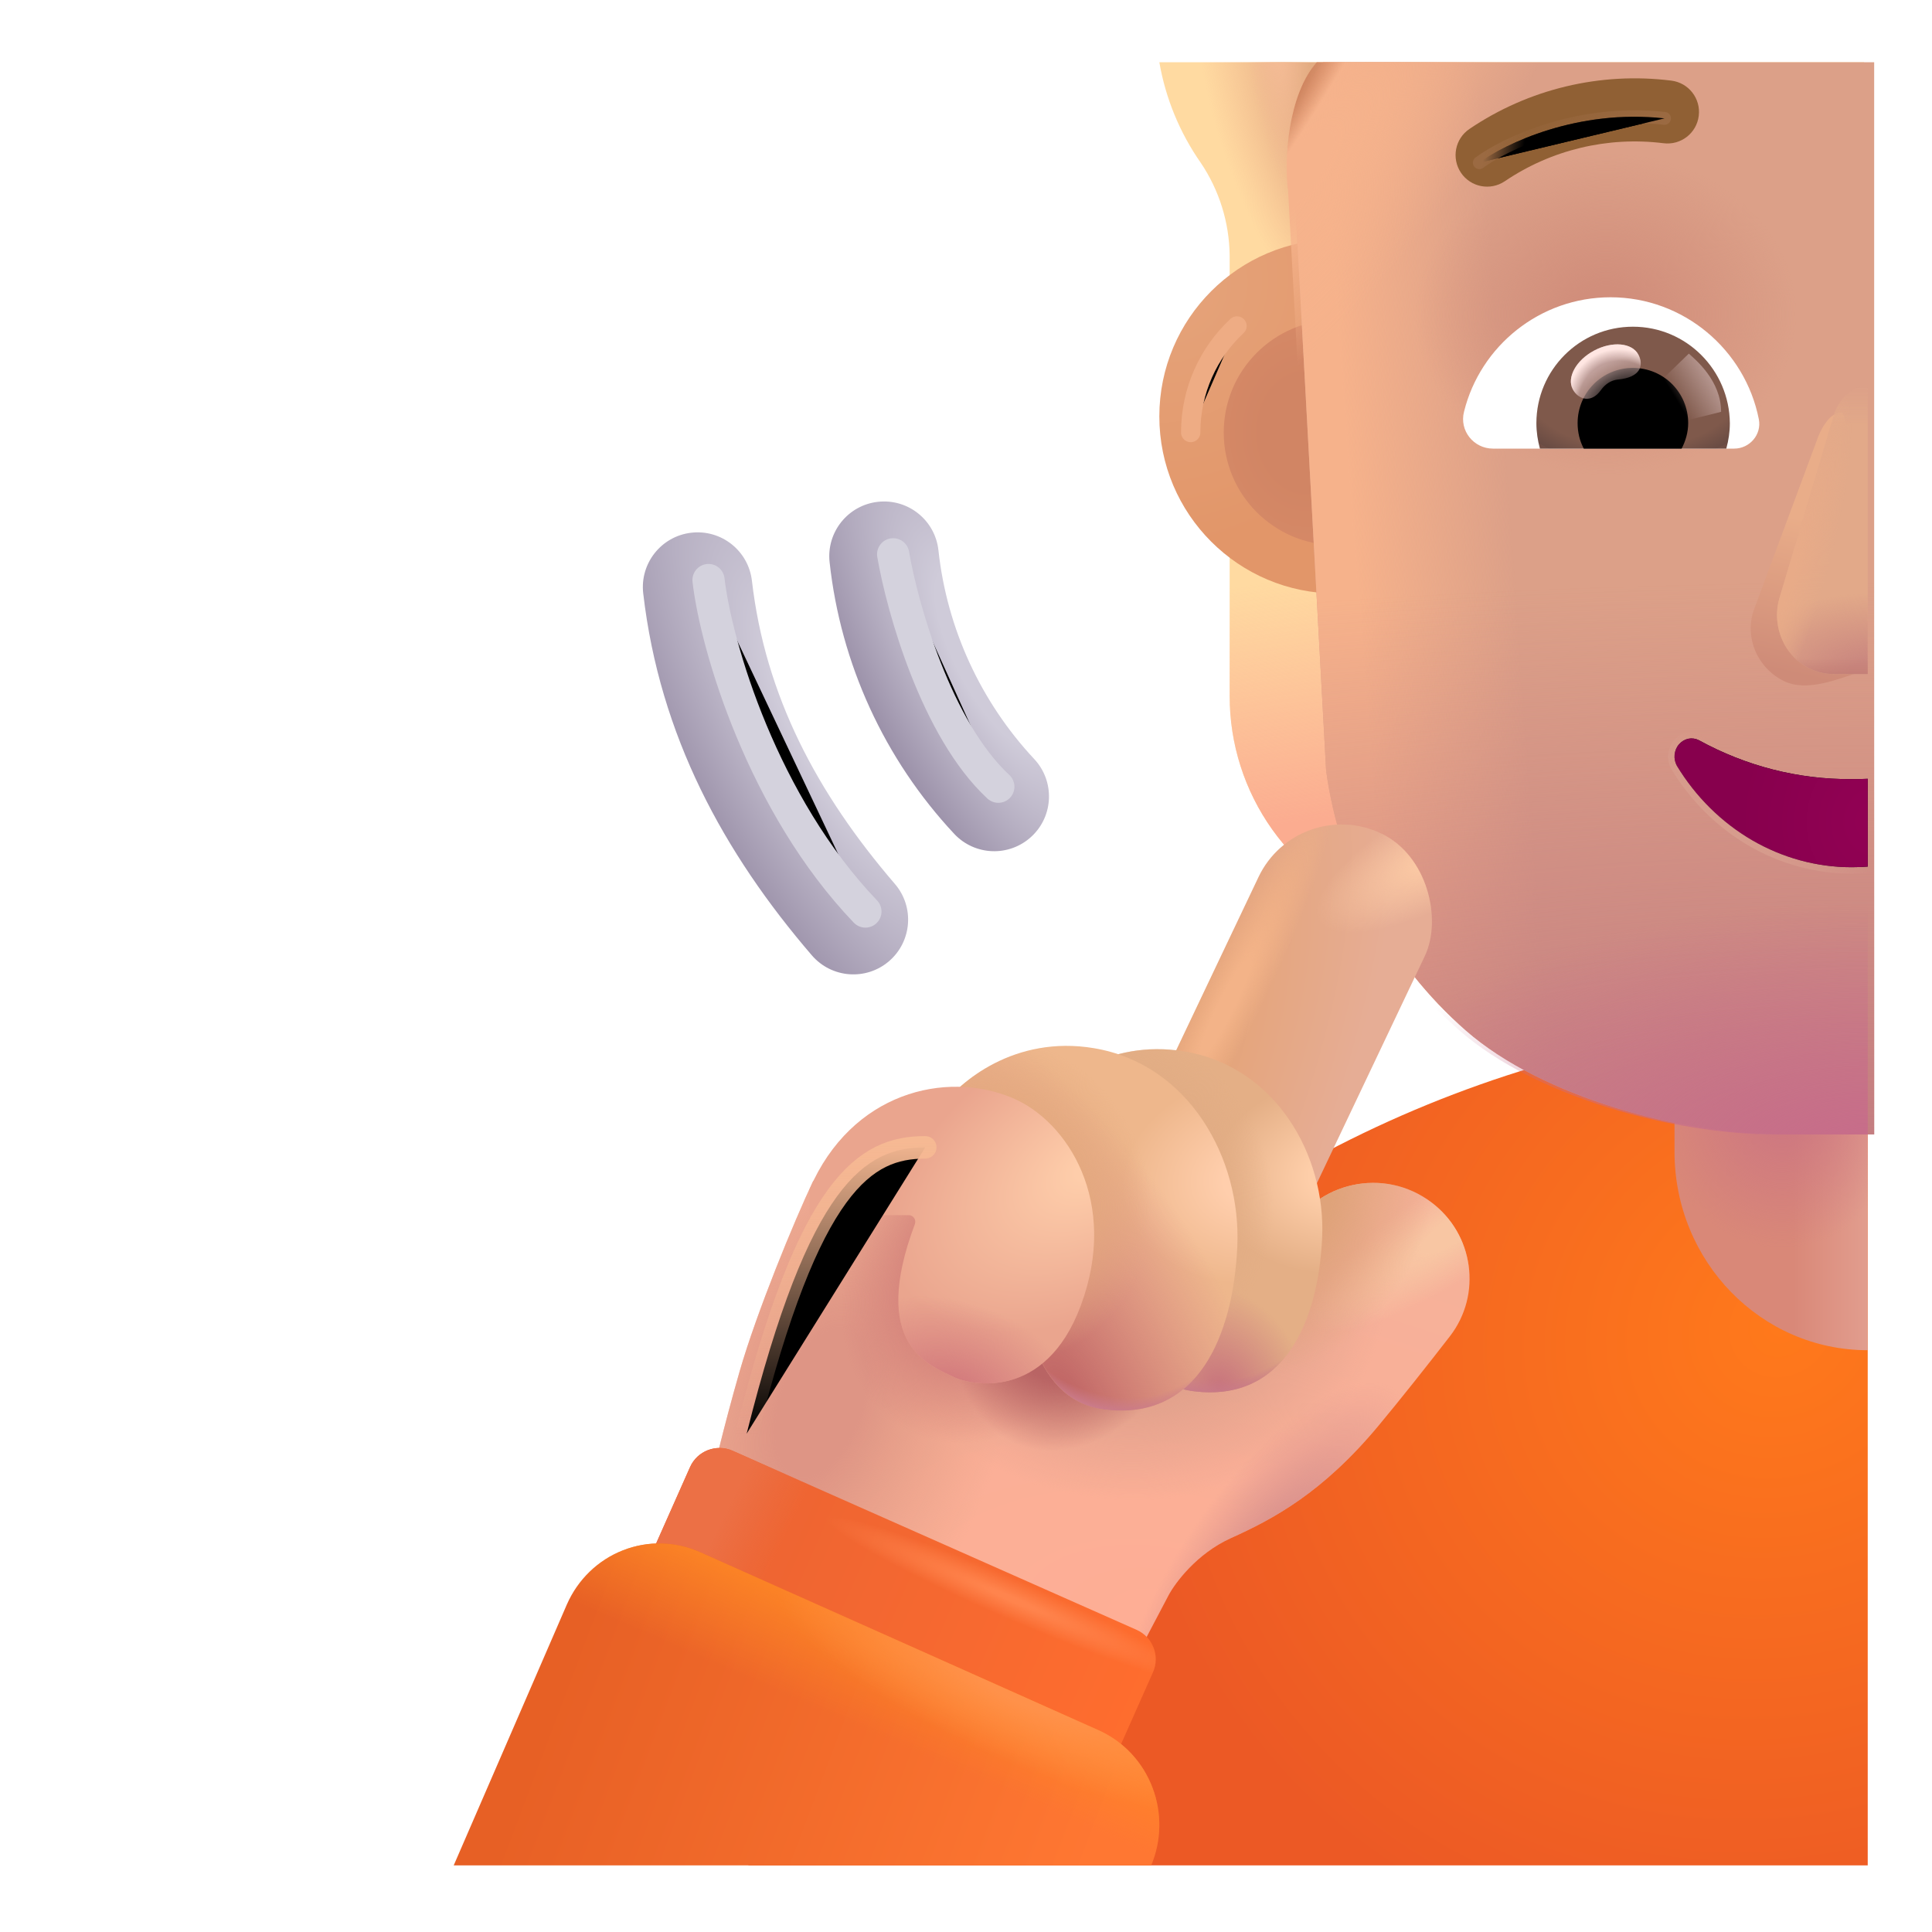 <svg viewBox="1 1 30 30" xmlns="http://www.w3.org/2000/svg">
<path d="M30.002 16.806L30.002 29.966H12.619C13.466 26.965 15.084 24.207 17.346 21.985C20.724 18.668 25.268 16.808 30.002 16.806Z" fill="url(#paint0_radial_4002_3958)"/>
<path d="M30.002 11.966C28.345 11.966 27.002 13.346 27.002 15.047V18.885C27.002 20.587 28.345 21.966 30.002 21.966V11.966Z" fill="url(#paint1_linear_4002_3958)"/>
<path d="M30.002 11.966C28.345 11.966 27.002 13.346 27.002 15.047V18.885C27.002 20.587 28.345 21.966 30.002 21.966V11.966Z" fill="url(#paint2_radial_4002_3958)"/>
<path d="M19.002 1.966C19.099 2.525 19.317 3.058 19.644 3.526C19.932 3.952 20.088 4.453 20.094 4.966V11.806C20.093 12.551 20.325 13.277 20.757 13.883C21.189 14.489 21.8 14.944 22.504 15.186L25.614 16.266V4.076L29.945 4.092V1.966H19.002Z" fill="#FFDAA1"/>
<path d="M19.002 1.966C19.099 2.525 19.317 3.058 19.644 3.526C19.932 3.952 20.088 4.453 20.094 4.966V11.806C20.093 12.551 20.325 13.277 20.757 13.883C21.189 14.489 21.8 14.944 22.504 15.186L25.614 16.266V4.076L29.945 4.092V1.966H19.002Z" fill="url(#paint3_linear_4002_3958)"/>
<path d="M19.002 1.966C19.099 2.525 19.317 3.058 19.644 3.526C19.932 3.952 20.088 4.453 20.094 4.966V11.806C20.093 12.551 20.325 13.277 20.757 13.883C21.189 14.489 21.8 14.944 22.504 15.186L25.614 16.266V4.076L29.945 4.092V1.966H19.002Z" fill="url(#paint4_radial_4002_3958)"/>
<path d="M19.002 1.966C19.099 2.525 19.317 3.058 19.644 3.526C19.932 3.952 20.088 4.453 20.094 4.966V11.806C20.093 12.551 20.325 13.277 20.757 13.883C21.189 14.489 21.8 14.944 22.504 15.186L25.614 16.266V4.076L29.945 4.092V1.966H19.002Z" fill="url(#paint5_radial_4002_3958)"/>
<g filter="url(#filter0_i_4002_3958)">
<path d="M21.752 10.466C23.271 10.466 24.502 9.235 24.502 7.716C24.502 6.198 23.271 4.966 21.752 4.966C20.233 4.966 19.002 6.198 19.002 7.716C19.002 9.235 20.233 10.466 21.752 10.466Z" fill="url(#paint6_radial_4002_3958)"/>
</g>
<g filter="url(#filter1_f_4002_3958)">
<path d="M19.489 7.716C19.489 7.064 19.766 6.475 20.208 6.062" stroke="#EEAC84" stroke-width="0.3" stroke-linecap="round"/>
</g>
<g filter="url(#filter2_f_4002_3958)">
<path d="M21.752 9.466C22.718 9.466 23.502 8.683 23.502 7.716C23.502 6.75 22.718 5.966 21.752 5.966C20.785 5.966 20.002 6.75 20.002 7.716C20.002 8.683 20.785 9.466 21.752 9.466Z" fill="url(#paint7_radial_4002_3958)"/>
</g>
<g filter="url(#filter3_ii_4002_3958)">
<path fill-rule="evenodd" clip-rule="evenodd" d="M14.535 8.842C15.002 8.791 15.421 9.128 15.472 9.595C15.604 10.808 16.126 11.945 16.96 12.837C17.28 13.18 17.262 13.718 16.919 14.038C16.576 14.359 16.038 14.341 15.717 13.998C14.633 12.838 13.954 11.357 13.782 9.779C13.731 9.312 14.069 8.892 14.535 8.842Z" fill="url(#paint8_radial_4002_3958)"/>
</g>
<g filter="url(#filter4_ii_4002_3958)">
<path fill-rule="evenodd" clip-rule="evenodd" d="M11.634 9.322C12.101 9.268 12.522 9.602 12.576 10.069C12.783 11.856 13.585 13.367 14.796 14.776C15.102 15.132 15.061 15.669 14.705 15.975C14.349 16.281 13.812 16.24 13.506 15.884C12.139 14.294 11.144 12.476 10.888 10.264C10.834 9.798 11.168 9.376 11.634 9.322Z" fill="url(#paint9_radial_4002_3958)"/>
</g>
<g filter="url(#filter5_i_4002_3958)">
<path d="M30.002 1.966H21.447C21.002 2.466 20.934 3.481 21.002 3.966L21.492 12.966C21.705 14.53 22.476 15.963 23.663 17.002C24.851 18.04 26.994 18.614 28.572 18.616H30.002V1.966Z" fill="#DCA088"/>
<path d="M30.002 1.966H21.447C21.002 2.466 20.934 3.481 21.002 3.966L21.492 12.966C21.705 14.53 22.476 15.963 23.663 17.002C24.851 18.04 26.994 18.614 28.572 18.616H30.002V1.966Z" fill="url(#paint10_linear_4002_3958)"/>
<path d="M30.002 1.966H21.447C21.002 2.466 20.934 3.481 21.002 3.966L21.492 12.966C21.705 14.53 22.476 15.963 23.663 17.002C24.851 18.04 26.994 18.614 28.572 18.616H30.002V1.966Z" fill="url(#paint11_radial_4002_3958)"/>
</g>
<path d="M30.002 1.966H21.447C21.002 2.466 20.934 3.481 21.002 3.966L21.492 12.966C21.705 14.53 22.476 15.963 23.663 17.002C24.851 18.04 26.994 18.614 28.572 18.616H30.002V1.966Z" fill="url(#paint12_radial_4002_3958)"/>
<path d="M30.002 1.966H21.447C21.002 2.466 20.934 3.481 21.002 3.966L21.492 12.966C21.705 14.53 22.476 15.963 23.663 17.002C24.851 18.04 26.994 18.614 28.572 18.616H30.002V1.966Z" fill="url(#paint13_radial_4002_3958)"/>
<path d="M30.002 1.966H21.447C21.002 2.466 20.934 3.481 21.002 3.966L21.492 12.966C21.705 14.53 22.476 15.963 23.663 17.002C24.851 18.04 26.994 18.614 28.572 18.616H30.002V1.966Z" fill="url(#paint14_radial_4002_3958)"/>
<path d="M30.002 1.966H21.447C21.002 2.466 20.934 3.481 21.002 3.966L21.492 12.966C21.705 14.53 22.476 15.963 23.663 17.002C24.851 18.04 26.994 18.614 28.572 18.616H30.002V1.966Z" fill="url(#paint15_radial_4002_3958)"/>
<path d="M19.143 25.776L18.658 26.698L12.002 24.198C12.054 23.942 12.224 23.204 12.486 22.291C12.749 21.379 13.33 19.963 13.627 19.338L20.268 21.526L21.004 20.156C21.439 19.348 22.491 19.117 23.224 19.668C23.883 20.164 24.018 21.099 23.513 21.751C23.152 22.217 22.753 22.721 22.408 23.135C21.538 24.18 20.768 24.588 20.111 24.885C19.586 25.123 19.247 25.578 19.143 25.776Z" fill="url(#paint16_radial_4002_3958)"/>
<path d="M19.143 25.776L18.658 26.698L12.002 24.198C12.054 23.942 12.224 23.204 12.486 22.291C12.749 21.379 13.33 19.963 13.627 19.338L20.268 21.526L21.004 20.156C21.439 19.348 22.491 19.117 23.224 19.668C23.883 20.164 24.018 21.099 23.513 21.751C23.152 22.217 22.753 22.721 22.408 23.135C21.538 24.18 20.768 24.588 20.111 24.885C19.586 25.123 19.247 25.578 19.143 25.776Z" fill="url(#paint17_radial_4002_3958)"/>
<path d="M19.143 25.776L18.658 26.698L12.002 24.198C12.054 23.942 12.224 23.204 12.486 22.291C12.749 21.379 13.33 19.963 13.627 19.338L20.268 21.526L21.004 20.156C21.439 19.348 22.491 19.117 23.224 19.668C23.883 20.164 24.018 21.099 23.513 21.751C23.152 22.217 22.753 22.721 22.408 23.135C21.538 24.18 20.768 24.588 20.111 24.885C19.586 25.123 19.247 25.578 19.143 25.776Z" fill="url(#paint18_radial_4002_3958)"/>
<path d="M19.143 25.776L18.658 26.698L12.002 24.198C12.054 23.942 12.224 23.204 12.486 22.291C12.749 21.379 13.33 19.963 13.627 19.338L20.268 21.526L21.004 20.156C21.439 19.348 22.491 19.117 23.224 19.668C23.883 20.164 24.018 21.099 23.513 21.751C23.152 22.217 22.753 22.721 22.408 23.135C21.538 24.18 20.768 24.588 20.111 24.885C19.586 25.123 19.247 25.578 19.143 25.776Z" fill="url(#paint19_radial_4002_3958)"/>
<path d="M19.143 25.776L18.658 26.698L12.002 24.198C12.054 23.942 12.224 23.204 12.486 22.291C12.749 21.379 13.33 19.963 13.627 19.338L20.268 21.526L21.004 20.156C21.439 19.348 22.491 19.117 23.224 19.668C23.883 20.164 24.018 21.099 23.513 21.751C23.152 22.217 22.753 22.721 22.408 23.135C21.538 24.18 20.768 24.588 20.111 24.885C19.586 25.123 19.247 25.578 19.143 25.776Z" fill="url(#paint20_radial_4002_3958)"/>
<path d="M19.143 25.776L18.658 26.698L12.002 24.198C12.054 23.942 12.224 23.204 12.486 22.291C12.749 21.379 13.33 19.963 13.627 19.338L20.268 21.526L21.004 20.156C21.439 19.348 22.491 19.117 23.224 19.668C23.883 20.164 24.018 21.099 23.513 21.751C23.152 22.217 22.753 22.721 22.408 23.135C21.538 24.18 20.768 24.588 20.111 24.885C19.586 25.123 19.247 25.578 19.143 25.776Z" fill="url(#paint21_radial_4002_3958)"/>
<path d="M19.143 25.776L18.658 26.698L12.002 24.198C12.054 23.942 12.224 23.204 12.486 22.291C12.749 21.379 13.33 19.963 13.627 19.338L20.268 21.526L21.004 20.156C21.439 19.348 22.491 19.117 23.224 19.668C23.883 20.164 24.018 21.099 23.513 21.751C23.152 22.217 22.753 22.721 22.408 23.135C21.538 24.18 20.768 24.588 20.111 24.885C19.586 25.123 19.247 25.578 19.143 25.776Z" fill="url(#paint22_radial_4002_3958)"/>
<path d="M19.143 25.776L18.658 26.698L12.002 24.198C12.054 23.942 12.224 23.204 12.486 22.291C12.749 21.379 13.33 19.963 13.627 19.338L20.268 21.526L21.004 20.156C21.439 19.348 22.491 19.117 23.224 19.668C23.883 20.164 24.018 21.099 23.513 21.751C23.152 22.217 22.753 22.721 22.408 23.135C21.538 24.18 20.768 24.588 20.111 24.885C19.586 25.123 19.247 25.578 19.143 25.776Z" fill="url(#paint23_radial_4002_3958)"/>
<rect x="21.155" y="13.328" width="2.859" height="8.147" rx="1.429" transform="rotate(25.409 21.155 13.328)" fill="url(#paint24_radial_4002_3958)"/>
<rect x="21.155" y="13.328" width="2.859" height="8.147" rx="1.429" transform="rotate(25.409 21.155 13.328)" fill="url(#paint25_radial_4002_3958)"/>
<rect x="21.155" y="13.328" width="2.859" height="8.147" rx="1.429" transform="rotate(25.409 21.155 13.328)" fill="url(#paint26_radial_4002_3958)"/>
<path d="M19.384 17.325C18.198 17.131 17.374 17.818 17.088 18.2L18.315 20.221C18.258 20.954 18.409 22.462 19.535 22.603C20.943 22.779 21.47 21.515 21.53 20.221C21.59 18.936 20.806 17.558 19.384 17.325Z" fill="url(#paint27_radial_4002_3958)"/>
<path d="M19.384 17.325C18.198 17.131 17.374 17.818 17.088 18.2L18.315 20.221C18.258 20.954 18.409 22.462 19.535 22.603C20.943 22.779 21.47 21.515 21.53 20.221C21.59 18.936 20.806 17.558 19.384 17.325Z" fill="url(#paint28_radial_4002_3958)"/>
<path d="M19.384 17.325C18.198 17.131 17.374 17.818 17.088 18.2L18.315 20.221C18.258 20.954 18.409 22.462 19.535 22.603C20.943 22.779 21.47 21.515 21.53 20.221C21.59 18.936 20.806 17.558 19.384 17.325Z" fill="url(#paint29_radial_4002_3958)"/>
<path d="M19.384 17.325C18.198 17.131 17.374 17.818 17.088 18.2L18.315 20.221C18.258 20.954 18.409 22.462 19.535 22.603C20.943 22.779 21.47 21.515 21.53 20.221C21.59 18.936 20.806 17.558 19.384 17.325Z" fill="url(#paint30_radial_4002_3958)"/>
<path d="M17.986 17.276C16.755 17.07 15.9 17.799 15.604 18.205L16.877 20.354C16.817 21.133 16.974 22.735 18.143 22.885C19.604 23.073 20.151 21.729 20.213 20.354C20.275 18.988 19.462 17.523 17.986 17.276Z" fill="url(#paint31_radial_4002_3958)"/>
<path d="M17.986 17.276C16.755 17.07 15.9 17.799 15.604 18.205L16.877 20.354C16.817 21.133 16.974 22.735 18.143 22.885C19.604 23.073 20.151 21.729 20.213 20.354C20.275 18.988 19.462 17.523 17.986 17.276Z" fill="url(#paint32_radial_4002_3958)"/>
<path d="M17.986 17.276C16.755 17.07 15.9 17.799 15.604 18.205L16.877 20.354C16.817 21.133 16.974 22.735 18.143 22.885C19.604 23.073 20.151 21.729 20.213 20.354C20.275 18.988 19.462 17.523 17.986 17.276Z" fill="url(#paint33_radial_4002_3958)"/>
<path d="M17.986 17.276C16.755 17.07 15.9 17.799 15.604 18.205L16.877 20.354C16.817 21.133 16.974 22.735 18.143 22.885C19.604 23.073 20.151 21.729 20.213 20.354C20.275 18.988 19.462 17.523 17.986 17.276Z" fill="url(#paint34_radial_4002_3958)"/>
<path d="M17.783 21.272C18.381 19.664 17.578 18.409 16.721 18.049C15.683 17.614 14.221 17.963 13.572 19.463V19.869H15.112C15.183 19.869 15.231 19.942 15.206 20.008C14.504 21.877 15.418 22.194 15.815 22.385C16.063 22.505 17.229 22.764 17.783 21.272Z" fill="url(#paint35_radial_4002_3958)"/>
<path d="M17.783 21.272C18.381 19.664 17.578 18.409 16.721 18.049C15.683 17.614 14.221 17.963 13.572 19.463V19.869H15.112C15.183 19.869 15.231 19.942 15.206 20.008C14.504 21.877 15.418 22.194 15.815 22.385C16.063 22.505 17.229 22.764 17.783 21.272Z" fill="url(#paint36_radial_4002_3958)"/>
<g filter="url(#filter6_i_4002_3958)">
<path fill-rule="evenodd" clip-rule="evenodd" d="M26.731 3.474C25.865 3.366 24.989 3.575 24.267 4.064C24.042 4.216 23.738 4.157 23.586 3.933C23.435 3.708 23.493 3.404 23.718 3.252C24.637 2.63 25.752 2.364 26.853 2.502C27.122 2.536 27.312 2.781 27.278 3.049C27.245 3.318 27 3.508 26.731 3.474Z" fill="#906034"/>
</g>
<g filter="url(#filter7_f_4002_3958)">
<path d="M29.777 7.966C29.665 7.982 29.67 7.344 29.578 7.41C29.398 7.41 29.254 7.703 29.211 7.84L28.225 10.495C28.183 10.631 28.174 10.775 28.199 10.915C28.224 11.055 28.282 11.188 28.369 11.302C28.455 11.417 28.568 11.51 28.697 11.574C29.06 11.753 29.547 11.54 29.893 11.431L29.777 7.966Z" fill="url(#paint37_linear_4002_3958)"/>
</g>
<path d="M30.002 6.973C29.897 6.988 29.797 7.031 29.711 7.097C29.601 7.181 29.519 7.3 29.478 7.437L28.631 10.289C28.591 10.425 28.583 10.569 28.607 10.71C28.63 10.85 28.685 10.982 28.766 11.097C28.847 11.211 28.953 11.304 29.075 11.368C29.197 11.432 29.332 11.466 29.469 11.466H30.002V6.973Z" fill="url(#paint38_linear_4002_3958)"/>
<path d="M30.002 6.973C29.897 6.988 29.797 7.031 29.711 7.097C29.601 7.181 29.519 7.3 29.478 7.437L28.631 10.289C28.591 10.425 28.583 10.569 28.607 10.71C28.63 10.85 28.685 10.982 28.766 11.097C28.847 11.211 28.953 11.304 29.075 11.368C29.197 11.432 29.332 11.466 29.469 11.466H30.002V6.973Z" fill="url(#paint39_radial_4002_3958)"/>
<path d="M30.002 6.973C29.897 6.988 29.797 7.031 29.711 7.097C29.601 7.181 29.519 7.3 29.478 7.437L28.631 10.289C28.591 10.425 28.583 10.569 28.607 10.71C28.63 10.85 28.685 10.982 28.766 11.097C28.847 11.211 28.953 11.304 29.075 11.368C29.197 11.432 29.332 11.466 29.469 11.466H30.002V6.973Z" fill="url(#paint40_radial_4002_3958)"/>
<path d="M30.002 6.973C29.897 6.988 29.797 7.031 29.711 7.097C29.601 7.181 29.519 7.3 29.478 7.437L28.631 10.289C28.591 10.425 28.583 10.569 28.607 10.71C28.63 10.85 28.685 10.982 28.766 11.097C28.847 11.211 28.953 11.304 29.075 11.368C29.197 11.432 29.332 11.466 29.469 11.466H30.002V6.973Z" fill="url(#paint41_linear_4002_3958)"/>
<g filter="url(#filter8_f_4002_3958)">
<path d="M30.002 13.093C29.919 13.097 29.835 13.099 29.752 13.098C28.927 13.105 28.113 12.897 27.38 12.494C27.329 12.468 27.272 12.46 27.216 12.471C27.161 12.483 27.11 12.513 27.072 12.557C27.033 12.601 27.009 12.658 27.003 12.718C26.997 12.778 27.01 12.838 27.038 12.89C27.331 13.374 27.733 13.771 28.207 14.047C28.681 14.322 29.212 14.466 29.752 14.466C29.836 14.466 29.919 14.463 30.002 14.456V13.093Z" stroke="url(#paint42_linear_4002_3958)" stroke-width="0.2"/>
</g>
<path d="M30.002 13.093C29.919 13.097 29.835 13.099 29.752 13.098C28.927 13.105 28.113 12.897 27.38 12.494C27.329 12.468 27.272 12.46 27.216 12.471C27.161 12.483 27.11 12.513 27.072 12.557C27.033 12.601 27.009 12.658 27.003 12.718C26.997 12.778 27.01 12.838 27.038 12.89C27.331 13.374 27.733 13.771 28.207 14.047C28.681 14.322 29.212 14.466 29.752 14.466C29.836 14.466 29.919 14.463 30.002 14.456V13.093Z" fill="url(#paint43_radial_4002_3958)"/>
<path d="M18.649 26.308L12.375 23.527C12.123 23.415 11.827 23.529 11.715 23.781L11.098 25.17C10.986 25.423 11.1 25.718 11.352 25.83L17.626 28.611C17.879 28.723 18.174 28.609 18.286 28.357L18.903 26.968C19.015 26.715 18.902 26.42 18.649 26.308Z" fill="url(#paint44_linear_4002_3958)"/>
<path d="M18.649 26.308L12.375 23.527C12.123 23.415 11.827 23.529 11.715 23.781L11.098 25.17C10.986 25.423 11.1 25.718 11.352 25.83L17.626 28.611C17.879 28.723 18.174 28.609 18.286 28.357L18.903 26.968C19.015 26.715 18.902 26.42 18.649 26.308Z" fill="url(#paint45_radial_4002_3958)"/>
<path d="M18.649 26.308L12.375 23.527C12.123 23.415 11.827 23.529 11.715 23.781L11.098 25.17C10.986 25.423 11.1 25.718 11.352 25.83L17.626 28.611C17.879 28.723 18.174 28.609 18.286 28.357L18.903 26.968C19.015 26.715 18.902 26.42 18.649 26.308Z" fill="url(#paint46_linear_4002_3958)"/>
<path d="M18.876 29.966H8.045L9.804 25.91C9.974 25.526 10.286 25.224 10.674 25.073C11.061 24.921 11.492 24.932 11.872 25.102L18.076 27.875C18.453 28.049 18.747 28.367 18.896 28.76C19.044 29.149 19.037 29.582 18.876 29.966Z" fill="url(#paint47_linear_4002_3958)"/>
<path d="M18.876 29.966H8.045L9.804 25.91C9.974 25.526 10.286 25.224 10.674 25.073C11.061 24.921 11.492 24.932 11.872 25.102L18.076 27.875C18.453 28.049 18.747 28.367 18.896 28.76C19.044 29.149 19.037 29.582 18.876 29.966Z" fill="url(#paint48_linear_4002_3958)"/>
<path d="M18.876 29.966H8.045L9.804 25.91C9.974 25.526 10.286 25.224 10.674 25.073C11.061 24.921 11.492 24.932 11.872 25.102L18.076 27.875C18.453 28.049 18.747 28.367 18.896 28.76C19.044 29.149 19.037 29.582 18.876 29.966Z" fill="url(#paint49_radial_4002_3958)"/>
<path d="M26.008 5.616C24.912 5.616 23.985 6.372 23.733 7.394C23.658 7.687 23.883 7.966 24.183 7.966H27.929C28.168 7.966 28.358 7.748 28.311 7.51C28.099 6.434 27.146 5.616 26.008 5.616Z" fill="white"/>
<path d="M26.356 6.073C25.525 6.073 24.857 6.747 24.857 7.571C24.857 7.708 24.878 7.844 24.912 7.966H27.806C27.841 7.837 27.861 7.708 27.861 7.571C27.854 6.747 27.187 6.073 26.356 6.073Z" fill="url(#paint50_radial_4002_3958)"/>
<path d="M27.214 7.571C27.214 7.094 26.832 6.713 26.355 6.713C25.879 6.713 25.497 7.094 25.497 7.571C25.497 7.714 25.531 7.851 25.593 7.966H27.112C27.173 7.851 27.214 7.714 27.214 7.571Z" fill="black"/>
<g filter="url(#filter9_f_4002_3958)">
<path d="M27.725 7.395C27.725 6.911 27.331 6.588 27.224 6.491L26.74 6.959L27.038 7.566L27.725 7.395Z" fill="url(#paint51_linear_4002_3958)"/>
</g>
<g filter="url(#filter10_f_4002_3958)">
<path d="M26.44 6.506C26.525 6.666 26.484 6.861 26.12 6.894C26.014 6.904 25.922 6.969 25.86 7.056C25.705 7.275 25.504 7.199 25.422 7.045C25.325 6.862 25.474 6.592 25.755 6.443C26.036 6.294 26.343 6.322 26.44 6.506Z" fill="url(#paint52_radial_4002_3958)" fill-opacity="0.9"/>
<path d="M26.44 6.506C26.525 6.666 26.484 6.861 26.12 6.894C26.014 6.904 25.922 6.969 25.86 7.056C25.705 7.275 25.504 7.199 25.422 7.045C25.325 6.862 25.474 6.592 25.755 6.443C26.036 6.294 26.343 6.322 26.44 6.506Z" fill="url(#paint53_radial_4002_3958)"/>
</g>
<g filter="url(#filter11_f_4002_3958)">
<path d="M23.971 3.526C24.367 3.234 25.496 2.688 26.846 2.838" stroke="url(#paint54_linear_4002_3958)" stroke-width="0.2" stroke-linecap="round"/>
<path d="M23.971 3.526C24.367 3.234 25.496 2.688 26.846 2.838" stroke="url(#paint55_linear_4002_3958)" stroke-width="0.2" stroke-linecap="round"/>
</g>
<g filter="url(#filter12_f_4002_3958)">
<path d="M12.002 10.007C12.122 11.049 12.851 13.497 14.438 15.154" stroke="#D4D2DD" stroke-width="0.5" stroke-linecap="round"/>
</g>
<g filter="url(#filter13_f_4002_3958)">
<path d="M14.869 9.607C15.012 10.438 15.54 12.323 16.502 13.216" stroke="#D4D2DD" stroke-width="0.5" stroke-linecap="round"/>
</g>
<g filter="url(#filter14_f_4002_3958)">
<path d="M15.367 18.816C14.438 18.816 13.569 19.361 12.594 23.262" stroke="url(#paint56_linear_4002_3958)" stroke-width="0.35" stroke-linecap="round"/>
</g>
<defs>
<filter id="filter0_i_4002_3958" x="19.002" y="4.716" width="5.5" height="5.75" filterUnits="userSpaceOnUse" color-interpolation-filters="sRGB">
<feFlood flood-opacity="0" result="BackgroundImageFix"/>
<feBlend mode="normal" in="SourceGraphic" in2="BackgroundImageFix" result="shape"/>
<feColorMatrix in="SourceAlpha" type="matrix" values="0 0 0 0 0 0 0 0 0 0 0 0 0 0 0 0 0 0 127 0" result="hardAlpha"/>
<feOffset dy="-0.25"/>
<feGaussianBlur stdDeviation="0.25"/>
<feComposite in2="hardAlpha" operator="arithmetic" k2="-1" k3="1"/>
<feColorMatrix type="matrix" values="0 0 0 0 0.835 0 0 0 0 0.518 0 0 0 0 0.482 0 0 0 1 0"/>
<feBlend mode="normal" in2="shape" result="effect1_innerShadow_4002_3958"/>
</filter>
<filter id="filter1_f_4002_3958" x="18.889" y="5.462" width="1.919" height="2.854" filterUnits="userSpaceOnUse" color-interpolation-filters="sRGB">
<feFlood flood-opacity="0" result="BackgroundImageFix"/>
<feBlend mode="normal" in="SourceGraphic" in2="BackgroundImageFix" result="shape"/>
<feGaussianBlur stdDeviation="0.225" result="effect1_foregroundBlur_4002_3958"/>
</filter>
<filter id="filter2_f_4002_3958" x="19.502" y="5.466" width="4.5" height="4.5" filterUnits="userSpaceOnUse" color-interpolation-filters="sRGB">
<feFlood flood-opacity="0" result="BackgroundImageFix"/>
<feBlend mode="normal" in="SourceGraphic" in2="BackgroundImageFix" result="shape"/>
<feGaussianBlur stdDeviation="0.25" result="effect1_foregroundBlur_4002_3958"/>
</filter>
<filter id="filter3_ii_4002_3958" x="13.677" y="8.737" width="3.711" height="5.581" filterUnits="userSpaceOnUse" color-interpolation-filters="sRGB">
<feFlood flood-opacity="0" result="BackgroundImageFix"/>
<feBlend mode="normal" in="SourceGraphic" in2="BackgroundImageFix" result="shape"/>
<feColorMatrix in="SourceAlpha" type="matrix" values="0 0 0 0 0 0 0 0 0 0 0 0 0 0 0 0 0 0 127 0" result="hardAlpha"/>
<feOffset dx="0.2" dy="-0.1"/>
<feGaussianBlur stdDeviation="0.3"/>
<feComposite in2="hardAlpha" operator="arithmetic" k2="-1" k3="1"/>
<feColorMatrix type="matrix" values="0 0 0 0 0.427 0 0 0 0 0.38 0 0 0 0 0.478 0 0 0 1 0"/>
<feBlend mode="normal" in2="shape" result="effect1_innerShadow_4002_3958"/>
<feColorMatrix in="SourceAlpha" type="matrix" values="0 0 0 0 0 0 0 0 0 0 0 0 0 0 0 0 0 0 127 0" result="hardAlpha"/>
<feOffset dx="-0.1" dy="0.05"/>
<feGaussianBlur stdDeviation="0.15"/>
<feComposite in2="hardAlpha" operator="arithmetic" k2="-1" k3="1"/>
<feColorMatrix type="matrix" values="0 0 0 0 0.678 0 0 0 0 0.678 0 0 0 0 0.694 0 0 0 1 0"/>
<feBlend mode="normal" in2="effect1_innerShadow_4002_3958" result="effect2_innerShadow_4002_3958"/>
</filter>
<filter id="filter4_ii_4002_3958" x="10.782" y="9.216" width="4.419" height="7.014" filterUnits="userSpaceOnUse" color-interpolation-filters="sRGB">
<feFlood flood-opacity="0" result="BackgroundImageFix"/>
<feBlend mode="normal" in="SourceGraphic" in2="BackgroundImageFix" result="shape"/>
<feColorMatrix in="SourceAlpha" type="matrix" values="0 0 0 0 0 0 0 0 0 0 0 0 0 0 0 0 0 0 127 0" result="hardAlpha"/>
<feOffset dx="0.2" dy="-0.1"/>
<feGaussianBlur stdDeviation="0.3"/>
<feComposite in2="hardAlpha" operator="arithmetic" k2="-1" k3="1"/>
<feColorMatrix type="matrix" values="0 0 0 0 0.427 0 0 0 0 0.38 0 0 0 0 0.478 0 0 0 1 0"/>
<feBlend mode="normal" in2="shape" result="effect1_innerShadow_4002_3958"/>
<feColorMatrix in="SourceAlpha" type="matrix" values="0 0 0 0 0 0 0 0 0 0 0 0 0 0 0 0 0 0 127 0" result="hardAlpha"/>
<feOffset dx="-0.1" dy="0.05"/>
<feGaussianBlur stdDeviation="0.15"/>
<feComposite in2="hardAlpha" operator="arithmetic" k2="-1" k3="1"/>
<feColorMatrix type="matrix" values="0 0 0 0 0.678 0 0 0 0 0.678 0 0 0 0 0.694 0 0 0 1 0"/>
<feBlend mode="normal" in2="effect1_innerShadow_4002_3958" result="effect2_innerShadow_4002_3958"/>
</filter>
<filter id="filter5_i_4002_3958" x="20.98" y="1.966" width="9.122" height="16.65" filterUnits="userSpaceOnUse" color-interpolation-filters="sRGB">
<feFlood flood-opacity="0" result="BackgroundImageFix"/>
<feBlend mode="normal" in="SourceGraphic" in2="BackgroundImageFix" result="shape"/>
<feColorMatrix in="SourceAlpha" type="matrix" values="0 0 0 0 0 0 0 0 0 0 0 0 0 0 0 0 0 0 127 0" result="hardAlpha"/>
<feOffset dx="0.1"/>
<feGaussianBlur stdDeviation="0.125"/>
<feComposite in2="hardAlpha" operator="arithmetic" k2="-1" k3="1"/>
<feColorMatrix type="matrix" values="0 0 0 0 0.902 0 0 0 0 0.643 0 0 0 0 0.522 0 0 0 1 0"/>
<feBlend mode="normal" in2="shape" result="effect1_innerShadow_4002_3958"/>
</filter>
<filter id="filter6_i_4002_3958" x="23.502" y="2.216" width="3.88" height="1.932" filterUnits="userSpaceOnUse" color-interpolation-filters="sRGB">
<feFlood flood-opacity="0" result="BackgroundImageFix"/>
<feBlend mode="normal" in="SourceGraphic" in2="BackgroundImageFix" result="shape"/>
<feColorMatrix in="SourceAlpha" type="matrix" values="0 0 0 0 0 0 0 0 0 0 0 0 0 0 0 0 0 0 127 0" result="hardAlpha"/>
<feOffset dx="0.1" dy="-0.25"/>
<feGaussianBlur stdDeviation="0.125"/>
<feComposite in2="hardAlpha" operator="arithmetic" k2="-1" k3="1"/>
<feColorMatrix type="matrix" values="0 0 0 0 0.459 0 0 0 0 0.251 0 0 0 0 0.18 0 0 0 1 0"/>
<feBlend mode="normal" in2="shape" result="effect1_innerShadow_4002_3958"/>
</filter>
<filter id="filter7_f_4002_3958" x="27.685" y="6.905" width="2.707" height="5.238" filterUnits="userSpaceOnUse" color-interpolation-filters="sRGB">
<feFlood flood-opacity="0" result="BackgroundImageFix"/>
<feBlend mode="normal" in="SourceGraphic" in2="BackgroundImageFix" result="shape"/>
<feGaussianBlur stdDeviation="0.25" result="effect1_foregroundBlur_4002_3958"/>
</filter>
<filter id="filter8_f_4002_3958" x="26.702" y="12.166" width="3.6" height="2.6" filterUnits="userSpaceOnUse" color-interpolation-filters="sRGB">
<feFlood flood-opacity="0" result="BackgroundImageFix"/>
<feBlend mode="normal" in="SourceGraphic" in2="BackgroundImageFix" result="shape"/>
<feGaussianBlur stdDeviation="0.1" result="effect1_foregroundBlur_4002_3958"/>
</filter>
<filter id="filter9_f_4002_3958" x="26.54" y="6.291" width="1.385" height="1.475" filterUnits="userSpaceOnUse" color-interpolation-filters="sRGB">
<feFlood flood-opacity="0" result="BackgroundImageFix"/>
<feBlend mode="normal" in="SourceGraphic" in2="BackgroundImageFix" result="shape"/>
<feGaussianBlur stdDeviation="0.1" result="effect1_foregroundBlur_4002_3958"/>
</filter>
<filter id="filter10_f_4002_3958" x="25.293" y="6.248" width="1.285" height="1.044" filterUnits="userSpaceOnUse" color-interpolation-filters="sRGB">
<feFlood flood-opacity="0" result="BackgroundImageFix"/>
<feBlend mode="normal" in="SourceGraphic" in2="BackgroundImageFix" result="shape"/>
<feGaussianBlur stdDeviation="0.05" result="effect1_foregroundBlur_4002_3958"/>
</filter>
<filter id="filter11_f_4002_3958" x="23.621" y="2.463" width="3.575" height="1.413" filterUnits="userSpaceOnUse" color-interpolation-filters="sRGB">
<feFlood flood-opacity="0" result="BackgroundImageFix"/>
<feBlend mode="normal" in="SourceGraphic" in2="BackgroundImageFix" result="shape"/>
<feGaussianBlur stdDeviation="0.125" result="effect1_foregroundBlur_4002_3958"/>
</filter>
<filter id="filter12_f_4002_3958" x="11.252" y="9.257" width="3.936" height="6.647" filterUnits="userSpaceOnUse" color-interpolation-filters="sRGB">
<feFlood flood-opacity="0" result="BackgroundImageFix"/>
<feBlend mode="normal" in="SourceGraphic" in2="BackgroundImageFix" result="shape"/>
<feGaussianBlur stdDeviation="0.25" result="effect1_foregroundBlur_4002_3958"/>
</filter>
<filter id="filter13_f_4002_3958" x="14.119" y="8.857" width="3.133" height="5.109" filterUnits="userSpaceOnUse" color-interpolation-filters="sRGB">
<feFlood flood-opacity="0" result="BackgroundImageFix"/>
<feBlend mode="normal" in="SourceGraphic" in2="BackgroundImageFix" result="shape"/>
<feGaussianBlur stdDeviation="0.25" result="effect1_foregroundBlur_4002_3958"/>
</filter>
<filter id="filter14_f_4002_3958" x="11.919" y="18.141" width="4.123" height="5.795" filterUnits="userSpaceOnUse" color-interpolation-filters="sRGB">
<feFlood flood-opacity="0" result="BackgroundImageFix"/>
<feBlend mode="normal" in="SourceGraphic" in2="BackgroundImageFix" result="shape"/>
<feGaussianBlur stdDeviation="0.25" result="effect1_foregroundBlur_4002_3958"/>
</filter>
<radialGradient id="paint0_radial_4002_3958" cx="0" cy="0" r="1" gradientUnits="userSpaceOnUse" gradientTransform="translate(28.627 21.619) rotate(142.035) scale(10.464 9.67)">
<stop stop-color="#FF791B"/>
<stop offset="1" stop-color="#EC5925"/>
</radialGradient>
<linearGradient id="paint1_linear_4002_3958" x1="30.314" y1="19.276" x2="28.846" y2="19.276" gradientUnits="userSpaceOnUse">
<stop stop-color="#E4A394"/>
<stop offset="1" stop-color="#D98878"/>
</linearGradient>
<radialGradient id="paint2_radial_4002_3958" cx="0" cy="0" r="1" gradientUnits="userSpaceOnUse" gradientTransform="translate(28.672 18.183) rotate(90) scale(2.188 1.96)">
<stop stop-color="#CC7582"/>
<stop offset="1" stop-color="#CC7582" stop-opacity="0"/>
</radialGradient>
<linearGradient id="paint3_linear_4002_3958" x1="22.25" y1="13.938" x2="21.658" y2="9.901" gradientUnits="userSpaceOnUse">
<stop offset="0.083" stop-color="#FBAC90"/>
<stop offset="1" stop-color="#FBAC90" stop-opacity="0"/>
</linearGradient>
<radialGradient id="paint4_radial_4002_3958" cx="0" cy="0" r="1" gradientUnits="userSpaceOnUse" gradientTransform="translate(22.283 3.119) rotate(157.751) scale(2.228 4.741)">
<stop offset="0.455" stop-color="#E3AC82"/>
<stop offset="1" stop-color="#F4B58C" stop-opacity="0"/>
</radialGradient>
<radialGradient id="paint5_radial_4002_3958" cx="0" cy="0" r="1" gradientUnits="userSpaceOnUse" gradientTransform="translate(20.752 0.979) rotate(83.726) scale(3.002 0.51)">
<stop offset="0.288" stop-color="#F4BB95"/>
<stop offset="1" stop-color="#F4BB95" stop-opacity="0"/>
</radialGradient>
<radialGradient id="paint6_radial_4002_3958" cx="0" cy="0" r="1" gradientUnits="userSpaceOnUse" gradientTransform="translate(19.268 5.81) rotate(48.824) scale(5.434 6.324)">
<stop stop-color="#E5A37A"/>
<stop offset="0.691" stop-color="#E29669"/>
</radialGradient>
<radialGradient id="paint7_radial_4002_3958" cx="0" cy="0" r="1" gradientUnits="userSpaceOnUse" gradientTransform="translate(21.288 7.716) rotate(89.363) scale(2.088 1.699)">
<stop offset="0.407" stop-color="#D18564"/>
<stop offset="1" stop-color="#D78A67"/>
</radialGradient>
<radialGradient id="paint8_radial_4002_3958" cx="0" cy="0" r="1" gradientUnits="userSpaceOnUse" gradientTransform="translate(16.314 11.276) rotate(151.783) scale(2.181 6.106)">
<stop offset="0.256" stop-color="#CFCBD9"/>
<stop offset="1" stop-color="#978CA5"/>
</radialGradient>
<radialGradient id="paint9_radial_4002_3958" cx="0" cy="0" r="1" gradientUnits="userSpaceOnUse" gradientTransform="translate(13.946 12.399) rotate(150.678) scale(2.662 7.637)">
<stop offset="0.256" stop-color="#CFCBD9"/>
<stop offset="1" stop-color="#978CA5"/>
</radialGradient>
<linearGradient id="paint10_linear_4002_3958" x1="21.571" y1="9.471" x2="24.375" y2="9.265" gradientUnits="userSpaceOnUse">
<stop offset="0.126" stop-color="#F6B28B"/>
<stop offset="1" stop-color="#F6B28B" stop-opacity="0"/>
</linearGradient>
<radialGradient id="paint11_radial_4002_3958" cx="0" cy="0" r="1" gradientUnits="userSpaceOnUse" gradientTransform="translate(30.002 18.616) rotate(-90) scale(8.585 32.883)">
<stop stop-color="#C47D80"/>
<stop offset="1" stop-color="#C47D80" stop-opacity="0"/>
</radialGradient>
<radialGradient id="paint12_radial_4002_3958" cx="0" cy="0" r="1" gradientUnits="userSpaceOnUse" gradientTransform="translate(30.002 18.887) rotate(180) scale(14.502 6.809)">
<stop offset="0.016" stop-color="#C76C8A"/>
<stop offset="0.572" stop-color="#C76C8A" stop-opacity="0"/>
</radialGradient>
<radialGradient id="paint13_radial_4002_3958" cx="0" cy="0" r="1" gradientUnits="userSpaceOnUse" gradientTransform="translate(20.98 3.824) rotate(-48.397) scale(6.794 2.126)">
<stop offset="0.153" stop-color="#F6B38C"/>
<stop offset="1" stop-color="#F6B38C" stop-opacity="0"/>
</radialGradient>
<radialGradient id="paint14_radial_4002_3958" cx="0" cy="0" r="1" gradientUnits="userSpaceOnUse" gradientTransform="translate(25.938 5.871) rotate(-90) scale(2.5 2.959)">
<stop offset="0.175" stop-color="#D18E7B"/>
<stop offset="1" stop-color="#D18E7B" stop-opacity="0"/>
</radialGradient>
<radialGradient id="paint15_radial_4002_3958" cx="0" cy="0" r="1" gradientUnits="userSpaceOnUse" gradientTransform="translate(20.719 2.997) rotate(-56.618) scale(3.621 0.45)">
<stop offset="0.109" stop-color="#C97D58"/>
<stop offset="1" stop-color="#C97D58" stop-opacity="0"/>
</radialGradient>
<radialGradient id="paint16_radial_4002_3958" cx="0" cy="0" r="1" gradientUnits="userSpaceOnUse" gradientTransform="translate(18.906 26.062) rotate(-82.4) scale(8.401 16.093)">
<stop stop-color="#FEAE95"/>
<stop offset="1" stop-color="#F3B29B"/>
</radialGradient>
<radialGradient id="paint17_radial_4002_3958" cx="0" cy="0" r="1" gradientUnits="userSpaceOnUse" gradientTransform="translate(18.406 20.812) rotate(98.201) scale(3.473 4.13)">
<stop offset="0.429" stop-color="#DB9D89"/>
<stop offset="1" stop-color="#DB9D89" stop-opacity="0"/>
</radialGradient>
<radialGradient id="paint18_radial_4002_3958" cx="0" cy="0" r="1" gradientUnits="userSpaceOnUse" gradientTransform="translate(23.645 20.055) rotate(146.31) scale(2.745 0.736)">
<stop offset="0.247" stop-color="#F8C6A3"/>
<stop offset="1" stop-color="#F8C6A3" stop-opacity="0"/>
</radialGradient>
<radialGradient id="paint19_radial_4002_3958" cx="0" cy="0" r="1" gradientUnits="userSpaceOnUse" gradientTransform="translate(13.75 22.796) rotate(-71.049) scale(5.485 2.88)">
<stop offset="0.218" stop-color="#DE9585"/>
<stop offset="1" stop-color="#E2A084" stop-opacity="0"/>
</radialGradient>
<radialGradient id="paint20_radial_4002_3958" cx="0" cy="0" r="1" gradientUnits="userSpaceOnUse" gradientTransform="translate(16.377 20.76) rotate(118.292) scale(2.773 2.167)">
<stop offset="0.233" stop-color="#CC7473"/>
<stop offset="1" stop-color="#CC7473" stop-opacity="0"/>
</radialGradient>
<radialGradient id="paint21_radial_4002_3958" cx="0" cy="0" r="1" gradientUnits="userSpaceOnUse" gradientTransform="translate(17.781 20.937) rotate(111.181) scale(2.681 1.927)">
<stop offset="0.583" stop-color="#B96464"/>
<stop offset="1" stop-color="#B96464" stop-opacity="0"/>
</radialGradient>
<radialGradient id="paint22_radial_4002_3958" cx="0" cy="0" r="1" gradientUnits="userSpaceOnUse" gradientTransform="translate(20.969 19.685) rotate(29.134) scale(2.182 2.861)">
<stop offset="0.305" stop-color="#DFA37A"/>
<stop offset="1" stop-color="#DFA37A" stop-opacity="0"/>
</radialGradient>
<radialGradient id="paint23_radial_4002_3958" cx="0" cy="0" r="1" gradientUnits="userSpaceOnUse" gradientTransform="translate(20.625 25.654) rotate(-56.915) scale(3.692 1.435)">
<stop offset="0.157" stop-color="#CF888A"/>
<stop offset="1" stop-color="#CF888A" stop-opacity="0"/>
</radialGradient>
<radialGradient id="paint24_radial_4002_3958" cx="0" cy="0" r="1" gradientUnits="userSpaceOnUse" gradientTransform="translate(21.557 17.63) rotate(-7.34) scale(2.317 6.985)">
<stop stop-color="#E4A376"/>
<stop offset="1" stop-color="#E6AD95"/>
</radialGradient>
<radialGradient id="paint25_radial_4002_3958" cx="0" cy="0" r="1" gradientUnits="userSpaceOnUse" gradientTransform="translate(23.619 13.122) rotate(-54.082) scale(2.28 0.78)">
<stop offset="0.201" stop-color="#FBC9A4"/>
<stop offset="1" stop-color="#FBC9A4" stop-opacity="0"/>
</radialGradient>
<radialGradient id="paint26_radial_4002_3958" cx="0" cy="0" r="1" gradientUnits="userSpaceOnUse" gradientTransform="translate(21.56 16.799) rotate(91.156) scale(3.529 0.494)">
<stop offset="0.238" stop-color="#F3B388"/>
<stop offset="1" stop-color="#F3B388" stop-opacity="0"/>
</radialGradient>
<radialGradient id="paint27_radial_4002_3958" cx="0" cy="0" r="1" gradientUnits="userSpaceOnUse" gradientTransform="translate(21.875 19.23) rotate(173.089) scale(2.078 1.543)">
<stop offset="0.262" stop-color="#FECEA9"/>
<stop offset="1" stop-color="#E4AF86"/>
</radialGradient>
<radialGradient id="paint28_radial_4002_3958" cx="0" cy="0" r="1" gradientUnits="userSpaceOnUse" gradientTransform="translate(19.957 22.619) rotate(-24.478) scale(1.353 1.731)">
<stop stop-color="#C6717C"/>
<stop offset="1" stop-color="#C6717C" stop-opacity="0"/>
</radialGradient>
<radialGradient id="paint29_radial_4002_3958" cx="0" cy="0" r="1" gradientUnits="userSpaceOnUse" gradientTransform="translate(19.428 18.791) rotate(76.181) scale(4.228 2.877)">
<stop offset="0.874" stop-color="#C97B88" stop-opacity="0"/>
<stop offset="0.928" stop-color="#C97B88"/>
</radialGradient>
<radialGradient id="paint30_radial_4002_3958" cx="0" cy="0" r="1" gradientUnits="userSpaceOnUse" gradientTransform="translate(18.219 19.512) rotate(-31.891) scale(2.484 2.735)">
<stop offset="0.591" stop-color="#E0AB83"/>
<stop offset="1" stop-color="#E0AB83" stop-opacity="0"/>
</radialGradient>
<radialGradient id="paint31_radial_4002_3958" cx="0" cy="0" r="1" gradientUnits="userSpaceOnUse" gradientTransform="translate(20.571 19.3) rotate(172.923) scale(2.157 1.64)">
<stop offset="0.262" stop-color="#FFCEAC"/>
<stop offset="1" stop-color="#EEB78C"/>
</radialGradient>
<radialGradient id="paint32_radial_4002_3958" cx="0" cy="0" r="1" gradientUnits="userSpaceOnUse" gradientTransform="translate(17.59 22.762) rotate(-27.397) scale(2.958 6.853)">
<stop offset="0.048" stop-color="#C16766"/>
<stop offset="1" stop-color="#D0747D" stop-opacity="0"/>
</radialGradient>
<radialGradient id="paint33_radial_4002_3958" cx="0" cy="0" r="1" gradientUnits="userSpaceOnUse" gradientTransform="translate(18.032 18.833) rotate(76.496) scale(4.487 2.989)">
<stop offset="0.874" stop-color="#CB7C8B" stop-opacity="0"/>
<stop offset="0.928" stop-color="#CB7C8B"/>
</radialGradient>
<radialGradient id="paint34_radial_4002_3958" cx="0" cy="0" r="1" gradientUnits="userSpaceOnUse" gradientTransform="translate(16.373 19.607) rotate(-35.707) scale(2.439 2.634)">
<stop offset="0.53" stop-color="#E4AA7F"/>
<stop offset="1" stop-color="#E4AA7F" stop-opacity="0"/>
</radialGradient>
<radialGradient id="paint35_radial_4002_3958" cx="0" cy="0" r="1" gradientUnits="userSpaceOnUse" gradientTransform="translate(17.99 19.116) rotate(148.225) scale(3.517 2.107)">
<stop offset="0.086" stop-color="#FECDAA"/>
<stop offset="1" stop-color="#EAA58E"/>
</radialGradient>
<radialGradient id="paint36_radial_4002_3958" cx="0" cy="0" r="1" gradientUnits="userSpaceOnUse" gradientTransform="translate(15.781 22.625) rotate(-71.565) scale(1.433 2.139)">
<stop offset="0.095" stop-color="#D2797C"/>
<stop offset="0.987" stop-color="#D2797C" stop-opacity="0"/>
</radialGradient>
<linearGradient id="paint37_linear_4002_3958" x1="27.953" y1="11.261" x2="28.734" y2="7.824" gradientUnits="userSpaceOnUse">
<stop stop-color="#CE8B78"/>
<stop offset="0.675" stop-color="#E9AD89"/>
</linearGradient>
<linearGradient id="paint38_linear_4002_3958" x1="29.298" y1="6.973" x2="29.298" y2="11.466" gradientUnits="userSpaceOnUse">
<stop stop-color="#E2A989" stop-opacity="0"/>
<stop offset="0.141" stop-color="#E2A989"/>
</linearGradient>
<radialGradient id="paint39_radial_4002_3958" cx="0" cy="0" r="1" gradientUnits="userSpaceOnUse" gradientTransform="translate(30.08 11.466) rotate(-90) scale(1.253 2.267)">
<stop offset="0.163" stop-color="#CA877F"/>
<stop offset="1" stop-color="#CA877F" stop-opacity="0"/>
</radialGradient>
<radialGradient id="paint40_radial_4002_3958" cx="0" cy="0" r="1" gradientUnits="userSpaceOnUse" gradientTransform="translate(28.715 9.989) rotate(-73.882) scale(3.067 0.607)">
<stop offset="0.189" stop-color="#E8AB88"/>
<stop offset="1" stop-color="#E8AB88" stop-opacity="0"/>
</radialGradient>
<linearGradient id="paint41_linear_4002_3958" x1="29.688" y1="11.607" x2="29.688" y2="11.216" gradientUnits="userSpaceOnUse">
<stop offset="0.105" stop-color="#C27D74"/>
<stop offset="1" stop-color="#C27D74" stop-opacity="0"/>
</linearGradient>
<linearGradient id="paint42_linear_4002_3958" x1="27.689" y1="14.026" x2="28.375" y2="13.168" gradientUnits="userSpaceOnUse">
<stop stop-color="#D89F8F"/>
<stop offset="1" stop-color="#D89F8F" stop-opacity="0"/>
</linearGradient>
<radialGradient id="paint43_radial_4002_3958" cx="0" cy="0" r="1" gradientUnits="userSpaceOnUse" gradientTransform="translate(30.096 13.76) rotate(180) scale(2.086 2.328)">
<stop stop-color="#920154"/>
<stop offset="1" stop-color="#87004D"/>
</radialGradient>
<linearGradient id="paint44_linear_4002_3958" x1="12.269" y1="25.317" x2="18.622" y2="28.096" gradientUnits="userSpaceOnUse">
<stop stop-color="#ED6432"/>
<stop offset="1" stop-color="#FF6D2E"/>
</linearGradient>
<radialGradient id="paint45_radial_4002_3958" cx="0" cy="0" r="1" gradientUnits="userSpaceOnUse" gradientTransform="translate(16.722 25.833) rotate(113.519) scale(0.492 5.022)">
<stop offset="0.073" stop-color="#FF844D"/>
<stop offset="0.629" stop-color="#FF844D" stop-opacity="0"/>
</radialGradient>
<linearGradient id="paint46_linear_4002_3958" x1="11.32" y1="24.866" x2="12.833" y2="25.61" gradientUnits="userSpaceOnUse">
<stop offset="0.399" stop-color="#EC7045"/>
<stop offset="1" stop-color="#EC7045" stop-opacity="0"/>
</linearGradient>
<linearGradient id="paint47_linear_4002_3958" x1="9.315" y1="28.026" x2="17.502" y2="31.119" gradientUnits="userSpaceOnUse">
<stop stop-color="#E76025"/>
<stop offset="1" stop-color="#FF7732"/>
</linearGradient>
<linearGradient id="paint48_linear_4002_3958" x1="15.19" y1="26.151" x2="14.44" y2="27.869" gradientUnits="userSpaceOnUse">
<stop stop-color="#FF8A25"/>
<stop offset="1" stop-color="#FF8A25" stop-opacity="0"/>
</linearGradient>
<radialGradient id="paint49_radial_4002_3958" cx="0" cy="0" r="1" gradientUnits="userSpaceOnUse" gradientTransform="translate(16.908 27.213) rotate(113.806) scale(1.161 4.175)">
<stop offset="0.207" stop-color="#FF914A"/>
<stop offset="1" stop-color="#FF914A" stop-opacity="0"/>
</radialGradient>
<radialGradient id="paint50_radial_4002_3958" cx="0" cy="0" r="1" gradientUnits="userSpaceOnUse" gradientTransform="translate(26.359 6.874) rotate(90) scale(1.362 2.167)">
<stop offset="0.802" stop-color="#7F594B"/>
<stop offset="1" stop-color="#694B43"/>
<stop offset="1" stop-color="#804D49"/>
<stop offset="1" stop-color="#85534D"/>
<stop offset="1" stop-color="#704E45"/>
</radialGradient>
<linearGradient id="paint51_linear_4002_3958" x1="27.608" y1="6.964" x2="27.081" y2="7.289" gradientUnits="userSpaceOnUse">
<stop stop-color="#B4948D"/>
<stop offset="1" stop-color="#B4948D" stop-opacity="0"/>
</linearGradient>
<radialGradient id="paint52_radial_4002_3958" cx="0" cy="0" r="1" gradientUnits="userSpaceOnUse" gradientTransform="translate(26.115 7.123) rotate(-121.329) scale(0.631 1.15)">
<stop offset="0.208" stop-color="#C7A7A3" stop-opacity="0.25"/>
<stop offset="0.79" stop-color="#C7A7A3"/>
</radialGradient>
<radialGradient id="paint53_radial_4002_3958" cx="0" cy="0" r="1" gradientUnits="userSpaceOnUse" gradientTransform="translate(26.192 7.316) rotate(-118.61) scale(0.942 0.878)">
<stop offset="0.766" stop-color="#FFE6E2" stop-opacity="0"/>
<stop offset="0.966" stop-color="#FFE6E2"/>
</radialGradient>
<linearGradient id="paint54_linear_4002_3958" x1="26.942" y1="2.864" x2="24.86" y2="1.677" gradientUnits="userSpaceOnUse">
<stop offset="0.01" stop-color="#9B6A42"/>
<stop offset="1" stop-color="#9B6A42" stop-opacity="0"/>
</linearGradient>
<linearGradient id="paint55_linear_4002_3958" x1="23.971" y1="3.729" x2="24.546" y2="3.848" gradientUnits="userSpaceOnUse">
<stop offset="0.01" stop-color="#9B6A42"/>
<stop offset="1" stop-color="#9B6A42" stop-opacity="0"/>
</linearGradient>
<linearGradient id="paint56_linear_4002_3958" x1="13.938" y1="18.66" x2="13.938" y2="23.262" gradientUnits="userSpaceOnUse">
<stop stop-color="#F6B993"/>
<stop offset="1" stop-color="#F6B993" stop-opacity="0"/>
</linearGradient>
</defs>
</svg>

